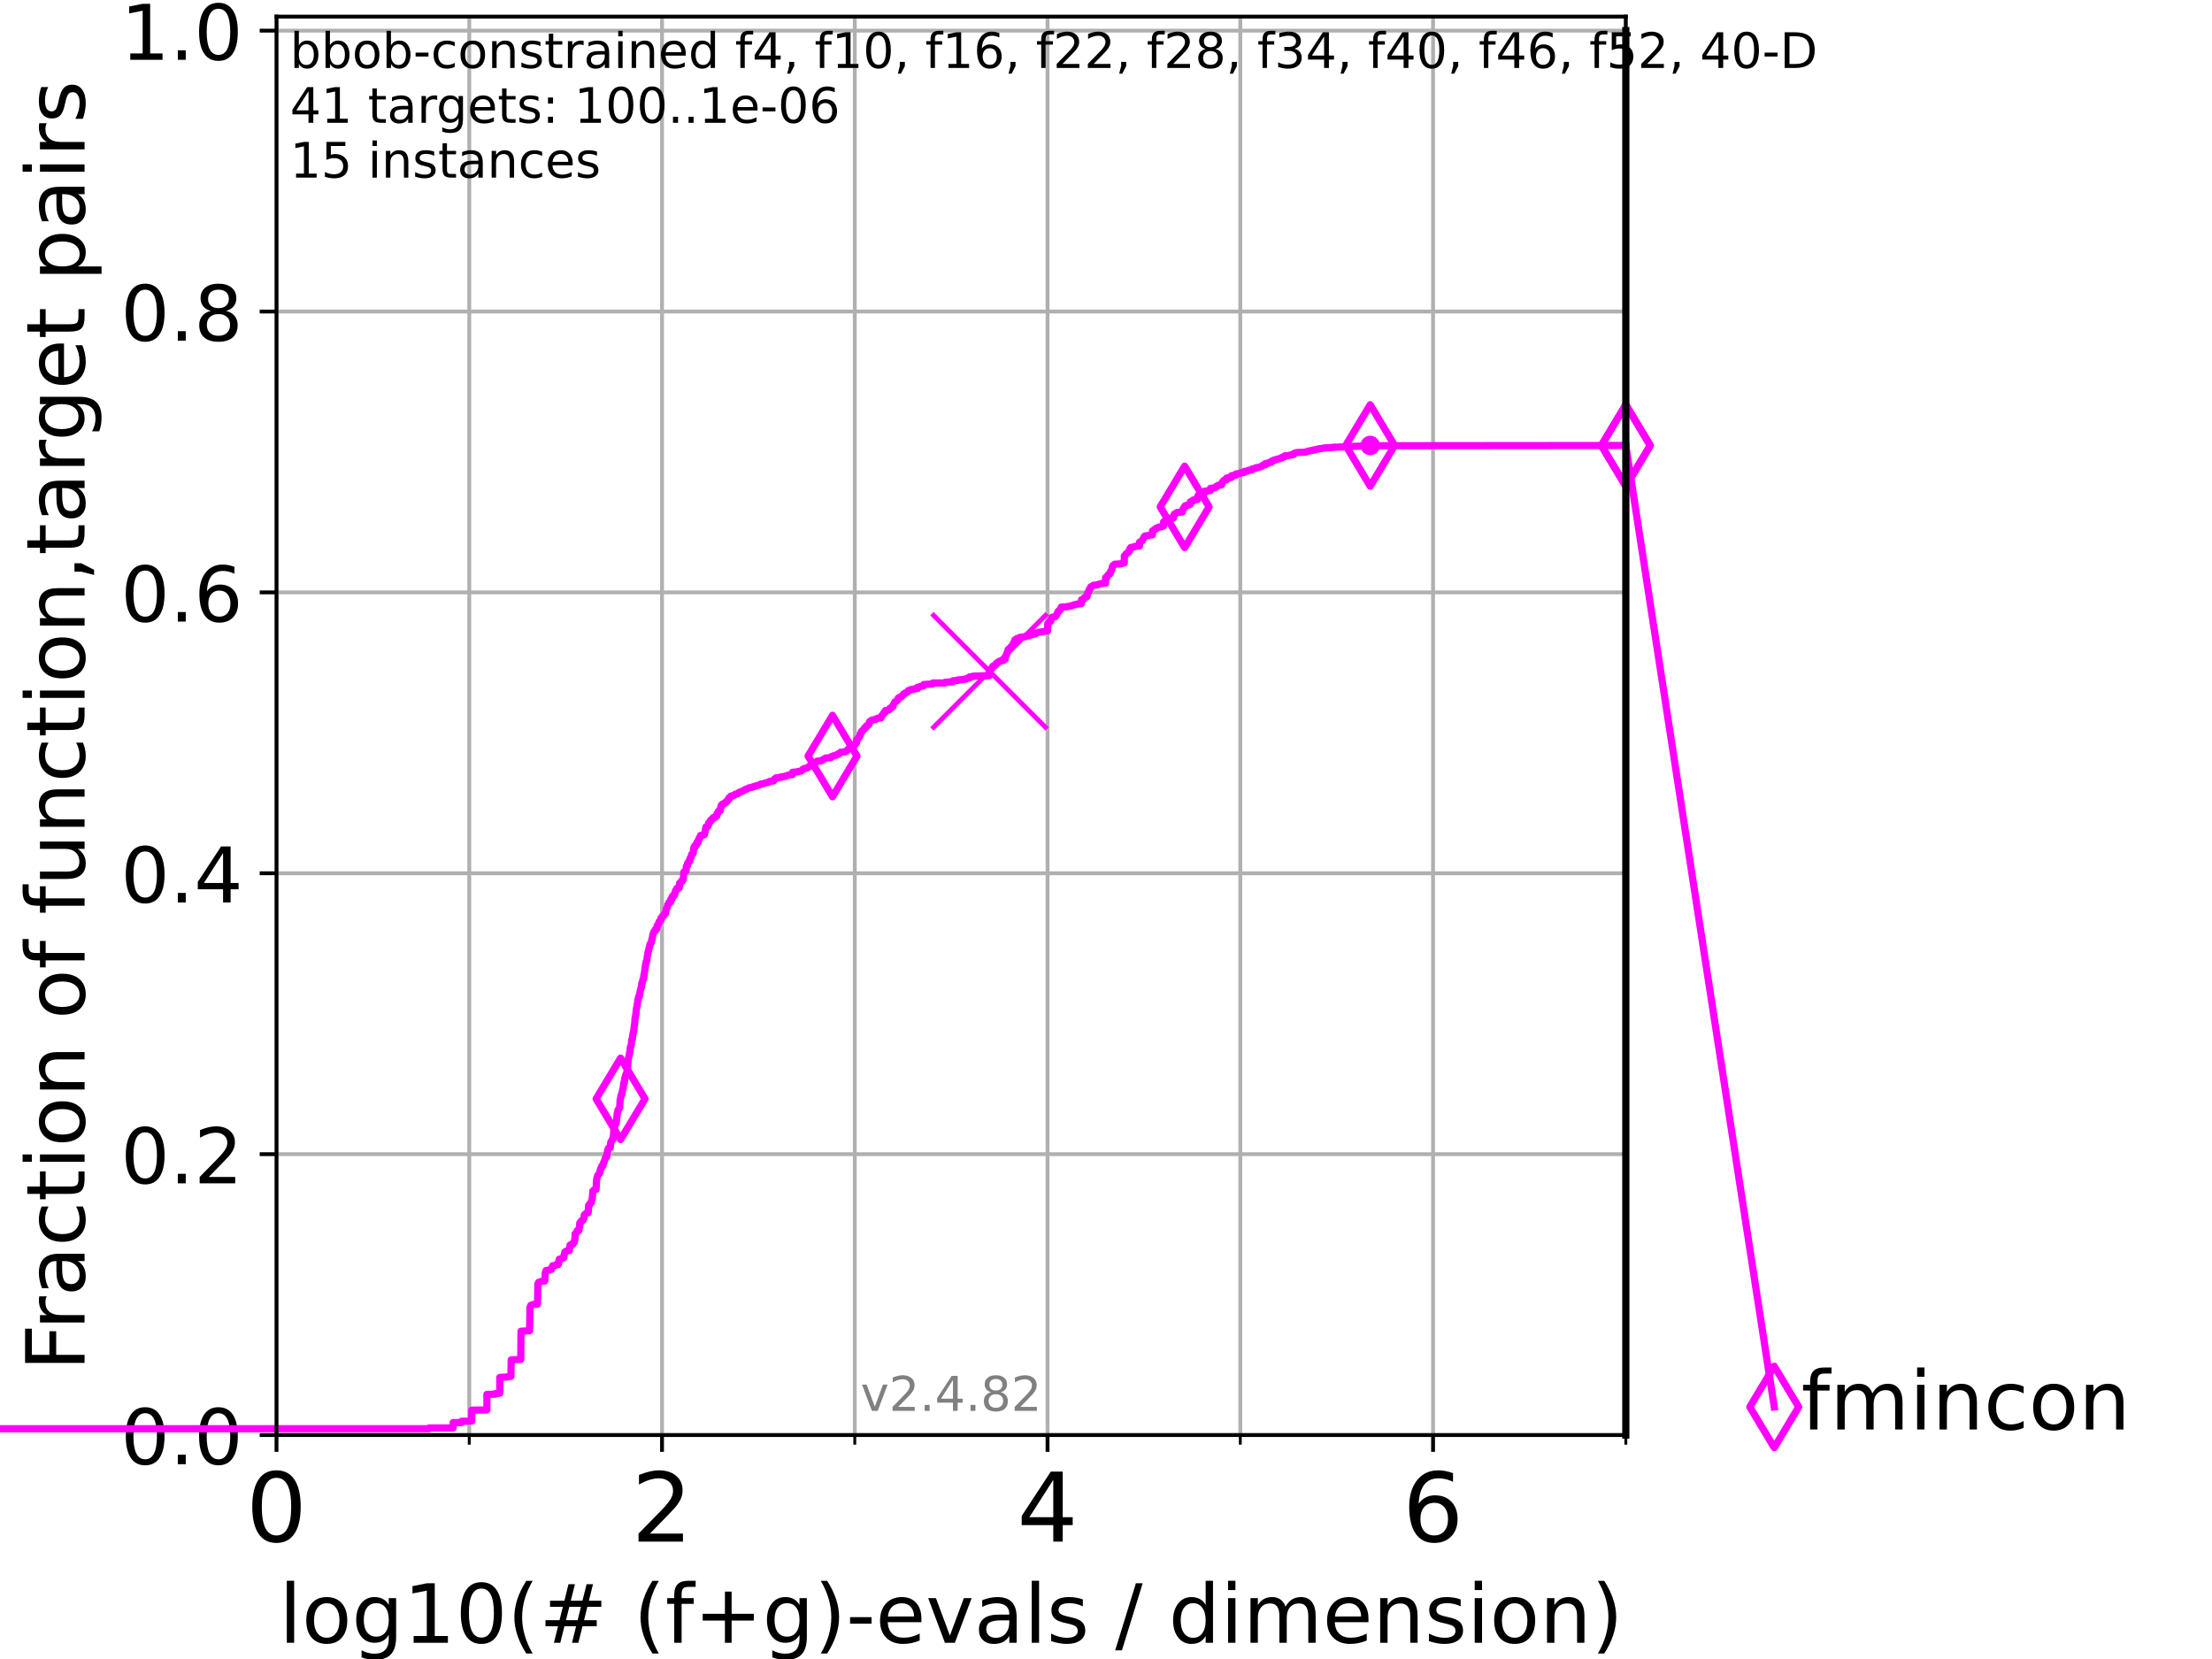 <?xml version="1.0" encoding="utf-8" standalone="no"?>
<!DOCTYPE svg PUBLIC "-//W3C//DTD SVG 1.1//EN"
  "http://www.w3.org/Graphics/SVG/1.1/DTD/svg11.dtd">
<!-- Created with matplotlib (https://matplotlib.org/) -->
<svg height="345.6pt" version="1.1" viewBox="0 0 460.8 345.6" width="460.8pt" xmlns="http://www.w3.org/2000/svg" xmlns:xlink="http://www.w3.org/1999/xlink">
 <defs>
  <style type="text/css">*{stroke-linecap:butt;stroke-linejoin:round;}</style>
 </defs>
 <g id="figure_1">
  <g id="patch_1">
   <path d="M 0 345.6 
L 460.8 345.6 
L 460.8 0 
L 0 0 
z
" style="fill:#ffffff;"/>
  </g>
  <g id="axes_1">
   <g id="patch_2">
    <path d="M 57.6 298.944 
L 338.688 298.944 
L 338.688 3.456 
L 57.6 3.456 
z
" style="fill:#ffffff;"/>
   </g>
   <g id="matplotlib.axis_1">
    <g id="xtick_1">
     <g id="line2d_1">
      <path clip-path="url(#pb3cab09788)" d="M 57.6 298.944 
L 57.6 3.456 
" style="fill:none;stroke:#b0b0b0;stroke-linecap:square;stroke-width:0.8;"/>
     </g>
     <g id="line2d_2">
      <defs>
       <path d="M 0 0 
L 0 3.5 
" id="mbf14dd4880" style="stroke:#000000;stroke-width:0.8;"/>
      </defs>
      <g>
       <use style="stroke:#000000;stroke-width:0.8;" x="57.6" xlink:href="#mbf14dd4880" y="298.944"/>
      </g>
     </g>
     <g id="text_1">
      <!-- 0 -->
      <g transform="translate(51.237 321.141)scale(0.2 -0.2)">
       <defs>
        <path d="M 31.781 66.406 
Q 24.172 66.406 20.328 58.906 
Q 16.5 51.422 16.5 36.375 
Q 16.5 21.391 20.328 13.891 
Q 24.172 6.391 31.781 6.391 
Q 39.453 6.391 43.281 13.891 
Q 47.125 21.391 47.125 36.375 
Q 47.125 51.422 43.281 58.906 
Q 39.453 66.406 31.781 66.406 
z
M 31.781 74.219 
Q 44.047 74.219 50.516 64.516 
Q 56.984 54.828 56.984 36.375 
Q 56.984 17.969 50.516 8.266 
Q 44.047 -1.422 31.781 -1.422 
Q 19.531 -1.422 13.062 8.266 
Q 6.594 17.969 6.594 36.375 
Q 6.594 54.828 13.062 64.516 
Q 19.531 74.219 31.781 74.219 
z
" id="DejaVuSans-48"/>
       </defs>
       <use xlink:href="#DejaVuSans-48"/>
      </g>
     </g>
    </g>
    <g id="xtick_2">
     <g id="line2d_3">
      <path clip-path="url(#pb3cab09788)" d="M 137.911 298.944 
L 137.911 3.456 
" style="fill:none;stroke:#b0b0b0;stroke-linecap:square;stroke-width:0.8;"/>
     </g>
     <g id="line2d_4">
      <g>
       <use style="stroke:#000000;stroke-width:0.8;" x="137.911" xlink:href="#mbf14dd4880" y="298.944"/>
      </g>
     </g>
     <g id="text_2">
      <!-- 2 -->
      <g transform="translate(131.548 321.141)scale(0.2 -0.2)">
       <defs>
        <path d="M 19.188 8.297 
L 53.609 8.297 
L 53.609 0 
L 7.328 0 
L 7.328 8.297 
Q 12.938 14.109 22.625 23.891 
Q 32.328 33.688 34.812 36.531 
Q 39.547 41.844 41.422 45.531 
Q 43.312 49.219 43.312 52.781 
Q 43.312 58.594 39.234 62.25 
Q 35.156 65.922 28.609 65.922 
Q 23.969 65.922 18.812 64.312 
Q 13.672 62.703 7.812 59.422 
L 7.812 69.391 
Q 13.766 71.781 18.938 73 
Q 24.125 74.219 28.422 74.219 
Q 39.75 74.219 46.484 68.547 
Q 53.219 62.891 53.219 53.422 
Q 53.219 48.922 51.531 44.891 
Q 49.859 40.875 45.406 35.406 
Q 44.188 33.984 37.641 27.219 
Q 31.109 20.453 19.188 8.297 
z
" id="DejaVuSans-50"/>
       </defs>
       <use xlink:href="#DejaVuSans-50"/>
      </g>
     </g>
    </g>
    <g id="xtick_3">
     <g id="line2d_5">
      <path clip-path="url(#pb3cab09788)" d="M 218.222 298.944 
L 218.222 3.456 
" style="fill:none;stroke:#b0b0b0;stroke-linecap:square;stroke-width:0.8;"/>
     </g>
     <g id="line2d_6">
      <g>
       <use style="stroke:#000000;stroke-width:0.8;" x="218.222" xlink:href="#mbf14dd4880" y="298.944"/>
      </g>
     </g>
     <g id="text_3">
      <!-- 4 -->
      <g transform="translate(211.859 321.141)scale(0.2 -0.2)">
       <defs>
        <path d="M 37.797 64.312 
L 12.891 25.391 
L 37.797 25.391 
z
M 35.203 72.906 
L 47.609 72.906 
L 47.609 25.391 
L 58.016 25.391 
L 58.016 17.188 
L 47.609 17.188 
L 47.609 0 
L 37.797 0 
L 37.797 17.188 
L 4.891 17.188 
L 4.891 26.703 
z
" id="DejaVuSans-52"/>
       </defs>
       <use xlink:href="#DejaVuSans-52"/>
      </g>
     </g>
    </g>
    <g id="xtick_4">
     <g id="line2d_7">
      <path clip-path="url(#pb3cab09788)" d="M 298.533 298.944 
L 298.533 3.456 
" style="fill:none;stroke:#b0b0b0;stroke-linecap:square;stroke-width:0.8;"/>
     </g>
     <g id="line2d_8">
      <g>
       <use style="stroke:#000000;stroke-width:0.8;" x="298.533" xlink:href="#mbf14dd4880" y="298.944"/>
      </g>
     </g>
     <g id="text_4">
      <!-- 6 -->
      <g transform="translate(292.17 321.141)scale(0.2 -0.2)">
       <defs>
        <path d="M 33.016 40.375 
Q 26.375 40.375 22.484 35.828 
Q 18.609 31.297 18.609 23.391 
Q 18.609 15.531 22.484 10.953 
Q 26.375 6.391 33.016 6.391 
Q 39.656 6.391 43.531 10.953 
Q 47.406 15.531 47.406 23.391 
Q 47.406 31.297 43.531 35.828 
Q 39.656 40.375 33.016 40.375 
z
M 52.594 71.297 
L 52.594 62.312 
Q 48.875 64.062 45.094 64.984 
Q 41.312 65.922 37.594 65.922 
Q 27.828 65.922 22.672 59.328 
Q 17.531 52.734 16.797 39.406 
Q 19.672 43.656 24.016 45.922 
Q 28.375 48.188 33.594 48.188 
Q 44.578 48.188 50.953 41.516 
Q 57.328 34.859 57.328 23.391 
Q 57.328 12.156 50.688 5.359 
Q 44.047 -1.422 33.016 -1.422 
Q 20.359 -1.422 13.672 8.266 
Q 6.984 17.969 6.984 36.375 
Q 6.984 53.656 15.188 63.938 
Q 23.391 74.219 37.203 74.219 
Q 40.922 74.219 44.703 73.484 
Q 48.484 72.75 52.594 71.297 
z
" id="DejaVuSans-54"/>
       </defs>
       <use xlink:href="#DejaVuSans-54"/>
      </g>
     </g>
    </g>
    <g id="xtick_5">
     <g id="line2d_9">
      <path clip-path="url(#pb3cab09788)" d="M 97.755 298.944 
L 97.755 3.456 
" style="fill:none;stroke:#b0b0b0;stroke-linecap:square;stroke-width:0.8;"/>
     </g>
     <g id="line2d_10">
      <defs>
       <path d="M 0 0 
L 0 2 
" id="m1b1322cc04" style="stroke:#000000;stroke-width:0.6;"/>
      </defs>
      <g>
       <use style="stroke:#000000;stroke-width:0.6;" x="97.755" xlink:href="#m1b1322cc04" y="298.944"/>
      </g>
     </g>
    </g>
    <g id="xtick_6">
     <g id="line2d_11">
      <path clip-path="url(#pb3cab09788)" d="M 178.066 298.944 
L 178.066 3.456 
" style="fill:none;stroke:#b0b0b0;stroke-linecap:square;stroke-width:0.8;"/>
     </g>
     <g id="line2d_12">
      <g>
       <use style="stroke:#000000;stroke-width:0.6;" x="178.066" xlink:href="#m1b1322cc04" y="298.944"/>
      </g>
     </g>
    </g>
    <g id="xtick_7">
     <g id="line2d_13">
      <path clip-path="url(#pb3cab09788)" d="M 258.377 298.944 
L 258.377 3.456 
" style="fill:none;stroke:#b0b0b0;stroke-linecap:square;stroke-width:0.8;"/>
     </g>
     <g id="line2d_14">
      <g>
       <use style="stroke:#000000;stroke-width:0.6;" x="258.377" xlink:href="#m1b1322cc04" y="298.944"/>
      </g>
     </g>
    </g>
    <g id="xtick_8">
     <g id="line2d_15">
      <path clip-path="url(#pb3cab09788)" d="M 338.688 298.944 
L 338.688 3.456 
" style="fill:none;stroke:#b0b0b0;stroke-linecap:square;stroke-width:0.8;"/>
     </g>
     <g id="line2d_16">
      <g>
       <use style="stroke:#000000;stroke-width:0.6;" x="338.688" xlink:href="#m1b1322cc04" y="298.944"/>
      </g>
     </g>
    </g>
    <g id="text_5">
     <!-- log10(# (f+g)-evals / dimension) -->
     <g transform="translate(58.145 342.218)scale(0.17 -0.17)">
      <defs>
       <path d="M 9.422 75.984 
L 18.406 75.984 
L 18.406 0 
L 9.422 0 
z
" id="DejaVuSans-108"/>
       <path d="M 30.609 48.391 
Q 23.391 48.391 19.188 42.75 
Q 14.984 37.109 14.984 27.297 
Q 14.984 17.484 19.156 11.844 
Q 23.344 6.203 30.609 6.203 
Q 37.797 6.203 41.984 11.859 
Q 46.188 17.531 46.188 27.297 
Q 46.188 37.016 41.984 42.703 
Q 37.797 48.391 30.609 48.391 
z
M 30.609 56 
Q 42.328 56 49.016 48.375 
Q 55.719 40.766 55.719 27.297 
Q 55.719 13.875 49.016 6.219 
Q 42.328 -1.422 30.609 -1.422 
Q 18.844 -1.422 12.172 6.219 
Q 5.516 13.875 5.516 27.297 
Q 5.516 40.766 12.172 48.375 
Q 18.844 56 30.609 56 
z
" id="DejaVuSans-111"/>
       <path d="M 45.406 27.984 
Q 45.406 37.75 41.375 43.109 
Q 37.359 48.484 30.078 48.484 
Q 22.859 48.484 18.828 43.109 
Q 14.797 37.75 14.797 27.984 
Q 14.797 18.266 18.828 12.891 
Q 22.859 7.516 30.078 7.516 
Q 37.359 7.516 41.375 12.891 
Q 45.406 18.266 45.406 27.984 
z
M 54.391 6.781 
Q 54.391 -7.172 48.188 -13.984 
Q 42 -20.797 29.203 -20.797 
Q 24.469 -20.797 20.266 -20.094 
Q 16.062 -19.391 12.109 -17.922 
L 12.109 -9.188 
Q 16.062 -11.328 19.922 -12.344 
Q 23.781 -13.375 27.781 -13.375 
Q 36.625 -13.375 41.016 -8.766 
Q 45.406 -4.156 45.406 5.172 
L 45.406 9.625 
Q 42.625 4.781 38.281 2.391 
Q 33.938 0 27.875 0 
Q 17.828 0 11.672 7.656 
Q 5.516 15.328 5.516 27.984 
Q 5.516 40.672 11.672 48.328 
Q 17.828 56 27.875 56 
Q 33.938 56 38.281 53.609 
Q 42.625 51.219 45.406 46.391 
L 45.406 54.688 
L 54.391 54.688 
z
" id="DejaVuSans-103"/>
       <path d="M 12.406 8.297 
L 28.516 8.297 
L 28.516 63.922 
L 10.984 60.406 
L 10.984 69.391 
L 28.422 72.906 
L 38.281 72.906 
L 38.281 8.297 
L 54.391 8.297 
L 54.391 0 
L 12.406 0 
z
" id="DejaVuSans-49"/>
       <path d="M 31 75.875 
Q 24.469 64.656 21.281 53.656 
Q 18.109 42.672 18.109 31.391 
Q 18.109 20.125 21.312 9.062 
Q 24.516 -2 31 -13.188 
L 23.188 -13.188 
Q 15.875 -1.703 12.234 9.375 
Q 8.594 20.453 8.594 31.391 
Q 8.594 42.281 12.203 53.312 
Q 15.828 64.359 23.188 75.875 
z
" id="DejaVuSans-40"/>
       <path d="M 51.125 44 
L 36.922 44 
L 32.812 27.688 
L 47.125 27.688 
z
M 43.797 71.781 
L 38.719 51.516 
L 52.984 51.516 
L 58.109 71.781 
L 65.922 71.781 
L 60.891 51.516 
L 76.125 51.516 
L 76.125 44 
L 58.984 44 
L 54.984 27.688 
L 70.516 27.688 
L 70.516 20.219 
L 53.078 20.219 
L 48 0 
L 40.188 0 
L 45.219 20.219 
L 30.906 20.219 
L 25.875 0 
L 18.016 0 
L 23.094 20.219 
L 7.719 20.219 
L 7.719 27.688 
L 24.906 27.688 
L 29 44 
L 13.281 44 
L 13.281 51.516 
L 30.906 51.516 
L 35.891 71.781 
z
" id="DejaVuSans-35"/>
       <path id="DejaVuSans-32"/>
       <path d="M 37.109 75.984 
L 37.109 68.5 
L 28.516 68.5 
Q 23.688 68.5 21.797 66.547 
Q 19.922 64.594 19.922 59.516 
L 19.922 54.688 
L 34.719 54.688 
L 34.719 47.703 
L 19.922 47.703 
L 19.922 0 
L 10.891 0 
L 10.891 47.703 
L 2.297 47.703 
L 2.297 54.688 
L 10.891 54.688 
L 10.891 58.5 
Q 10.891 67.625 15.141 71.797 
Q 19.391 75.984 28.609 75.984 
z
" id="DejaVuSans-102"/>
       <path d="M 46 62.703 
L 46 35.5 
L 73.188 35.5 
L 73.188 27.203 
L 46 27.203 
L 46 0 
L 37.797 0 
L 37.797 27.203 
L 10.594 27.203 
L 10.594 35.5 
L 37.797 35.5 
L 37.797 62.703 
z
" id="DejaVuSans-43"/>
       <path d="M 8.016 75.875 
L 15.828 75.875 
Q 23.141 64.359 26.781 53.312 
Q 30.422 42.281 30.422 31.391 
Q 30.422 20.453 26.781 9.375 
Q 23.141 -1.703 15.828 -13.188 
L 8.016 -13.188 
Q 14.5 -2 17.703 9.062 
Q 20.906 20.125 20.906 31.391 
Q 20.906 42.672 17.703 53.656 
Q 14.5 64.656 8.016 75.875 
z
" id="DejaVuSans-41"/>
       <path d="M 4.891 31.391 
L 31.203 31.391 
L 31.203 23.391 
L 4.891 23.391 
z
" id="DejaVuSans-45"/>
       <path d="M 56.203 29.594 
L 56.203 25.203 
L 14.891 25.203 
Q 15.484 15.922 20.484 11.062 
Q 25.484 6.203 34.422 6.203 
Q 39.594 6.203 44.453 7.469 
Q 49.312 8.734 54.109 11.281 
L 54.109 2.781 
Q 49.266 0.734 44.188 -0.344 
Q 39.109 -1.422 33.891 -1.422 
Q 20.797 -1.422 13.156 6.188 
Q 5.516 13.812 5.516 26.812 
Q 5.516 40.234 12.766 48.109 
Q 20.016 56 32.328 56 
Q 43.359 56 49.781 48.891 
Q 56.203 41.797 56.203 29.594 
z
M 47.219 32.234 
Q 47.125 39.594 43.094 43.984 
Q 39.062 48.391 32.422 48.391 
Q 24.906 48.391 20.391 44.141 
Q 15.875 39.891 15.188 32.172 
z
" id="DejaVuSans-101"/>
       <path d="M 2.984 54.688 
L 12.5 54.688 
L 29.594 8.797 
L 46.688 54.688 
L 56.203 54.688 
L 35.688 0 
L 23.484 0 
z
" id="DejaVuSans-118"/>
       <path d="M 34.281 27.484 
Q 23.391 27.484 19.188 25 
Q 14.984 22.516 14.984 16.5 
Q 14.984 11.719 18.141 8.906 
Q 21.297 6.109 26.703 6.109 
Q 34.188 6.109 38.703 11.406 
Q 43.219 16.703 43.219 25.484 
L 43.219 27.484 
z
M 52.203 31.203 
L 52.203 0 
L 43.219 0 
L 43.219 8.297 
Q 40.141 3.328 35.547 0.953 
Q 30.953 -1.422 24.312 -1.422 
Q 15.922 -1.422 10.953 3.297 
Q 6 8.016 6 15.922 
Q 6 25.141 12.172 29.828 
Q 18.359 34.516 30.609 34.516 
L 43.219 34.516 
L 43.219 35.406 
Q 43.219 41.609 39.141 45 
Q 35.062 48.391 27.688 48.391 
Q 23 48.391 18.547 47.266 
Q 14.109 46.141 10.016 43.891 
L 10.016 52.203 
Q 14.938 54.109 19.578 55.047 
Q 24.219 56 28.609 56 
Q 40.484 56 46.344 49.844 
Q 52.203 43.703 52.203 31.203 
z
" id="DejaVuSans-97"/>
       <path d="M 44.281 53.078 
L 44.281 44.578 
Q 40.484 46.531 36.375 47.5 
Q 32.281 48.484 27.875 48.484 
Q 21.188 48.484 17.844 46.438 
Q 14.5 44.391 14.5 40.281 
Q 14.5 37.156 16.891 35.375 
Q 19.281 33.594 26.516 31.984 
L 29.594 31.297 
Q 39.156 29.25 43.188 25.516 
Q 47.219 21.781 47.219 15.094 
Q 47.219 7.469 41.188 3.016 
Q 35.156 -1.422 24.609 -1.422 
Q 20.219 -1.422 15.453 -0.562 
Q 10.688 0.297 5.422 2 
L 5.422 11.281 
Q 10.406 8.688 15.234 7.391 
Q 20.062 6.109 24.812 6.109 
Q 31.156 6.109 34.562 8.281 
Q 37.984 10.453 37.984 14.406 
Q 37.984 18.062 35.516 20.016 
Q 33.062 21.969 24.703 23.781 
L 21.578 24.516 
Q 13.234 26.266 9.516 29.906 
Q 5.812 33.547 5.812 39.891 
Q 5.812 47.609 11.281 51.797 
Q 16.75 56 26.812 56 
Q 31.781 56 36.172 55.266 
Q 40.578 54.547 44.281 53.078 
z
" id="DejaVuSans-115"/>
       <path d="M 25.391 72.906 
L 33.688 72.906 
L 8.297 -9.281 
L 0 -9.281 
z
" id="DejaVuSans-47"/>
       <path d="M 45.406 46.391 
L 45.406 75.984 
L 54.391 75.984 
L 54.391 0 
L 45.406 0 
L 45.406 8.203 
Q 42.578 3.328 38.25 0.953 
Q 33.938 -1.422 27.875 -1.422 
Q 17.969 -1.422 11.734 6.484 
Q 5.516 14.406 5.516 27.297 
Q 5.516 40.188 11.734 48.094 
Q 17.969 56 27.875 56 
Q 33.938 56 38.25 53.625 
Q 42.578 51.266 45.406 46.391 
z
M 14.797 27.297 
Q 14.797 17.391 18.875 11.75 
Q 22.953 6.109 30.078 6.109 
Q 37.203 6.109 41.297 11.75 
Q 45.406 17.391 45.406 27.297 
Q 45.406 37.203 41.297 42.844 
Q 37.203 48.484 30.078 48.484 
Q 22.953 48.484 18.875 42.844 
Q 14.797 37.203 14.797 27.297 
z
" id="DejaVuSans-100"/>
       <path d="M 9.422 54.688 
L 18.406 54.688 
L 18.406 0 
L 9.422 0 
z
M 9.422 75.984 
L 18.406 75.984 
L 18.406 64.594 
L 9.422 64.594 
z
" id="DejaVuSans-105"/>
       <path d="M 52 44.188 
Q 55.375 50.25 60.062 53.125 
Q 64.75 56 71.094 56 
Q 79.641 56 84.281 50.016 
Q 88.922 44.047 88.922 33.016 
L 88.922 0 
L 79.891 0 
L 79.891 32.719 
Q 79.891 40.578 77.094 44.375 
Q 74.312 48.188 68.609 48.188 
Q 61.625 48.188 57.562 43.547 
Q 53.516 38.922 53.516 30.906 
L 53.516 0 
L 44.484 0 
L 44.484 32.719 
Q 44.484 40.625 41.703 44.406 
Q 38.922 48.188 33.109 48.188 
Q 26.219 48.188 22.156 43.531 
Q 18.109 38.875 18.109 30.906 
L 18.109 0 
L 9.078 0 
L 9.078 54.688 
L 18.109 54.688 
L 18.109 46.188 
Q 21.188 51.219 25.484 53.609 
Q 29.781 56 35.688 56 
Q 41.656 56 45.828 52.969 
Q 50 49.953 52 44.188 
z
" id="DejaVuSans-109"/>
       <path d="M 54.891 33.016 
L 54.891 0 
L 45.906 0 
L 45.906 32.719 
Q 45.906 40.484 42.875 44.328 
Q 39.844 48.188 33.797 48.188 
Q 26.516 48.188 22.312 43.547 
Q 18.109 38.922 18.109 30.906 
L 18.109 0 
L 9.078 0 
L 9.078 54.688 
L 18.109 54.688 
L 18.109 46.188 
Q 21.344 51.125 25.703 53.562 
Q 30.078 56 35.797 56 
Q 45.219 56 50.047 50.172 
Q 54.891 44.344 54.891 33.016 
z
" id="DejaVuSans-110"/>
      </defs>
      <use xlink:href="#DejaVuSans-108"/>
      <use x="27.783" xlink:href="#DejaVuSans-111"/>
      <use x="88.965" xlink:href="#DejaVuSans-103"/>
      <use x="152.441" xlink:href="#DejaVuSans-49"/>
      <use x="216.064" xlink:href="#DejaVuSans-48"/>
      <use x="279.688" xlink:href="#DejaVuSans-40"/>
      <use x="318.701" xlink:href="#DejaVuSans-35"/>
      <use x="402.49" xlink:href="#DejaVuSans-32"/>
      <use x="434.277" xlink:href="#DejaVuSans-40"/>
      <use x="473.291" xlink:href="#DejaVuSans-102"/>
      <use x="508.496" xlink:href="#DejaVuSans-43"/>
      <use x="592.285" xlink:href="#DejaVuSans-103"/>
      <use x="655.762" xlink:href="#DejaVuSans-41"/>
      <use x="694.775" xlink:href="#DejaVuSans-45"/>
      <use x="730.859" xlink:href="#DejaVuSans-101"/>
      <use x="792.383" xlink:href="#DejaVuSans-118"/>
      <use x="851.562" xlink:href="#DejaVuSans-97"/>
      <use x="912.842" xlink:href="#DejaVuSans-108"/>
      <use x="940.625" xlink:href="#DejaVuSans-115"/>
      <use x="992.725" xlink:href="#DejaVuSans-32"/>
      <use x="1024.512" xlink:href="#DejaVuSans-47"/>
      <use x="1058.203" xlink:href="#DejaVuSans-32"/>
      <use x="1089.99" xlink:href="#DejaVuSans-100"/>
      <use x="1153.467" xlink:href="#DejaVuSans-105"/>
      <use x="1181.25" xlink:href="#DejaVuSans-109"/>
      <use x="1278.662" xlink:href="#DejaVuSans-101"/>
      <use x="1340.186" xlink:href="#DejaVuSans-110"/>
      <use x="1403.564" xlink:href="#DejaVuSans-115"/>
      <use x="1455.664" xlink:href="#DejaVuSans-105"/>
      <use x="1483.447" xlink:href="#DejaVuSans-111"/>
      <use x="1544.629" xlink:href="#DejaVuSans-110"/>
      <use x="1608.008" xlink:href="#DejaVuSans-41"/>
     </g>
    </g>
   </g>
   <g id="matplotlib.axis_2">
    <g id="ytick_1">
     <g id="line2d_17">
      <path clip-path="url(#pb3cab09788)" d="M 57.6 298.944 
L 338.688 298.944 
" style="fill:none;stroke:#b0b0b0;stroke-linecap:square;stroke-width:0.8;"/>
     </g>
     <g id="line2d_18">
      <defs>
       <path d="M 0 0 
L -3.5 0 
" id="m81b2c4218c" style="stroke:#000000;stroke-width:0.8;"/>
      </defs>
      <g>
       <use style="stroke:#000000;stroke-width:0.8;" x="57.6" xlink:href="#m81b2c4218c" y="298.944"/>
      </g>
     </g>
     <g id="text_6">
      <!-- 0.0 -->
      <g transform="translate(25.155 305.023)scale(0.16 -0.16)">
       <defs>
        <path d="M 10.688 12.406 
L 21 12.406 
L 21 0 
L 10.688 0 
z
" id="DejaVuSans-46"/>
       </defs>
       <use xlink:href="#DejaVuSans-48"/>
       <use x="63.623" xlink:href="#DejaVuSans-46"/>
       <use x="95.41" xlink:href="#DejaVuSans-48"/>
      </g>
     </g>
    </g>
    <g id="ytick_2">
     <g id="line2d_19">
      <path clip-path="url(#pb3cab09788)" d="M 57.6 240.432 
L 338.688 240.432 
" style="fill:none;stroke:#b0b0b0;stroke-linecap:square;stroke-width:0.8;"/>
     </g>
     <g id="line2d_20">
      <g>
       <use style="stroke:#000000;stroke-width:0.8;" x="57.6" xlink:href="#m81b2c4218c" y="240.432"/>
      </g>
     </g>
     <g id="text_7">
      <!-- 0.2 -->
      <g transform="translate(25.155 246.51)scale(0.16 -0.16)">
       <use xlink:href="#DejaVuSans-48"/>
       <use x="63.623" xlink:href="#DejaVuSans-46"/>
       <use x="95.41" xlink:href="#DejaVuSans-50"/>
      </g>
     </g>
    </g>
    <g id="ytick_3">
     <g id="line2d_21">
      <path clip-path="url(#pb3cab09788)" d="M 57.6 181.919 
L 338.688 181.919 
" style="fill:none;stroke:#b0b0b0;stroke-linecap:square;stroke-width:0.8;"/>
     </g>
     <g id="line2d_22">
      <g>
       <use style="stroke:#000000;stroke-width:0.8;" x="57.6" xlink:href="#m81b2c4218c" y="181.919"/>
      </g>
     </g>
     <g id="text_8">
      <!-- 0.4 -->
      <g transform="translate(25.155 187.998)scale(0.16 -0.16)">
       <use xlink:href="#DejaVuSans-48"/>
       <use x="63.623" xlink:href="#DejaVuSans-46"/>
       <use x="95.41" xlink:href="#DejaVuSans-52"/>
      </g>
     </g>
    </g>
    <g id="ytick_4">
     <g id="line2d_23">
      <path clip-path="url(#pb3cab09788)" d="M 57.6 123.407 
L 338.688 123.407 
" style="fill:none;stroke:#b0b0b0;stroke-linecap:square;stroke-width:0.8;"/>
     </g>
     <g id="line2d_24">
      <g>
       <use style="stroke:#000000;stroke-width:0.8;" x="57.6" xlink:href="#m81b2c4218c" y="123.407"/>
      </g>
     </g>
     <g id="text_9">
      <!-- 0.6 -->
      <g transform="translate(25.155 129.485)scale(0.16 -0.16)">
       <use xlink:href="#DejaVuSans-48"/>
       <use x="63.623" xlink:href="#DejaVuSans-46"/>
       <use x="95.41" xlink:href="#DejaVuSans-54"/>
      </g>
     </g>
    </g>
    <g id="ytick_5">
     <g id="line2d_25">
      <path clip-path="url(#pb3cab09788)" d="M 57.6 64.894 
L 338.688 64.894 
" style="fill:none;stroke:#b0b0b0;stroke-linecap:square;stroke-width:0.8;"/>
     </g>
     <g id="line2d_26">
      <g>
       <use style="stroke:#000000;stroke-width:0.8;" x="57.6" xlink:href="#m81b2c4218c" y="64.894"/>
      </g>
     </g>
     <g id="text_10">
      <!-- 0.8 -->
      <g transform="translate(25.155 70.973)scale(0.16 -0.16)">
       <defs>
        <path d="M 31.781 34.625 
Q 24.75 34.625 20.719 30.859 
Q 16.703 27.094 16.703 20.516 
Q 16.703 13.922 20.719 10.156 
Q 24.75 6.391 31.781 6.391 
Q 38.812 6.391 42.859 10.172 
Q 46.922 13.969 46.922 20.516 
Q 46.922 27.094 42.891 30.859 
Q 38.875 34.625 31.781 34.625 
z
M 21.922 38.812 
Q 15.578 40.375 12.031 44.719 
Q 8.5 49.078 8.5 55.328 
Q 8.5 64.062 14.719 69.141 
Q 20.953 74.219 31.781 74.219 
Q 42.672 74.219 48.875 69.141 
Q 55.078 64.062 55.078 55.328 
Q 55.078 49.078 51.531 44.719 
Q 48 40.375 41.703 38.812 
Q 48.828 37.156 52.797 32.312 
Q 56.781 27.484 56.781 20.516 
Q 56.781 9.906 50.312 4.234 
Q 43.844 -1.422 31.781 -1.422 
Q 19.734 -1.422 13.25 4.234 
Q 6.781 9.906 6.781 20.516 
Q 6.781 27.484 10.781 32.312 
Q 14.797 37.156 21.922 38.812 
z
M 18.312 54.391 
Q 18.312 48.734 21.844 45.562 
Q 25.391 42.391 31.781 42.391 
Q 38.141 42.391 41.719 45.562 
Q 45.312 48.734 45.312 54.391 
Q 45.312 60.062 41.719 63.234 
Q 38.141 66.406 31.781 66.406 
Q 25.391 66.406 21.844 63.234 
Q 18.312 60.062 18.312 54.391 
z
" id="DejaVuSans-56"/>
       </defs>
       <use xlink:href="#DejaVuSans-48"/>
       <use x="63.623" xlink:href="#DejaVuSans-46"/>
       <use x="95.41" xlink:href="#DejaVuSans-56"/>
      </g>
     </g>
    </g>
    <g id="ytick_6">
     <g id="line2d_27">
      <path clip-path="url(#pb3cab09788)" d="M 57.6 6.382 
L 338.688 6.382 
" style="fill:none;stroke:#b0b0b0;stroke-linecap:square;stroke-width:0.8;"/>
     </g>
     <g id="line2d_28">
      <g>
       <use style="stroke:#000000;stroke-width:0.8;" x="57.6" xlink:href="#m81b2c4218c" y="6.382"/>
      </g>
     </g>
     <g id="text_11">
      <!-- 1.0 -->
      <g transform="translate(25.155 12.46)scale(0.16 -0.16)">
       <use xlink:href="#DejaVuSans-49"/>
       <use x="63.623" xlink:href="#DejaVuSans-46"/>
       <use x="95.41" xlink:href="#DejaVuSans-48"/>
      </g>
     </g>
    </g>
    <g id="text_12">
     <!-- Fraction of function,target pairs -->
     <g transform="translate(17.62 285.585)rotate(-90)scale(0.17 -0.17)">
      <defs>
       <path d="M 9.812 72.906 
L 51.703 72.906 
L 51.703 64.594 
L 19.672 64.594 
L 19.672 43.109 
L 48.578 43.109 
L 48.578 34.812 
L 19.672 34.812 
L 19.672 0 
L 9.812 0 
z
" id="DejaVuSans-70"/>
       <path d="M 41.109 46.297 
Q 39.594 47.172 37.812 47.578 
Q 36.031 48 33.891 48 
Q 26.266 48 22.188 43.047 
Q 18.109 38.094 18.109 28.812 
L 18.109 0 
L 9.078 0 
L 9.078 54.688 
L 18.109 54.688 
L 18.109 46.188 
Q 20.953 51.172 25.484 53.578 
Q 30.031 56 36.531 56 
Q 37.453 56 38.578 55.875 
Q 39.703 55.766 41.062 55.516 
z
" id="DejaVuSans-114"/>
       <path d="M 48.781 52.594 
L 48.781 44.188 
Q 44.969 46.297 41.141 47.344 
Q 37.312 48.391 33.406 48.391 
Q 24.656 48.391 19.812 42.844 
Q 14.984 37.312 14.984 27.297 
Q 14.984 17.281 19.812 11.734 
Q 24.656 6.203 33.406 6.203 
Q 37.312 6.203 41.141 7.25 
Q 44.969 8.297 48.781 10.406 
L 48.781 2.094 
Q 45.016 0.344 40.984 -0.531 
Q 36.969 -1.422 32.422 -1.422 
Q 20.062 -1.422 12.781 6.344 
Q 5.516 14.109 5.516 27.297 
Q 5.516 40.672 12.859 48.328 
Q 20.219 56 33.016 56 
Q 37.156 56 41.109 55.141 
Q 45.062 54.297 48.781 52.594 
z
" id="DejaVuSans-99"/>
       <path d="M 18.312 70.219 
L 18.312 54.688 
L 36.812 54.688 
L 36.812 47.703 
L 18.312 47.703 
L 18.312 18.016 
Q 18.312 11.328 20.141 9.422 
Q 21.969 7.516 27.594 7.516 
L 36.812 7.516 
L 36.812 0 
L 27.594 0 
Q 17.188 0 13.234 3.875 
Q 9.281 7.766 9.281 18.016 
L 9.281 47.703 
L 2.688 47.703 
L 2.688 54.688 
L 9.281 54.688 
L 9.281 70.219 
z
" id="DejaVuSans-116"/>
       <path d="M 8.5 21.578 
L 8.5 54.688 
L 17.484 54.688 
L 17.484 21.922 
Q 17.484 14.156 20.5 10.266 
Q 23.531 6.391 29.594 6.391 
Q 36.859 6.391 41.078 11.031 
Q 45.312 15.672 45.312 23.688 
L 45.312 54.688 
L 54.297 54.688 
L 54.297 0 
L 45.312 0 
L 45.312 8.406 
Q 42.047 3.422 37.719 1 
Q 33.406 -1.422 27.688 -1.422 
Q 18.266 -1.422 13.375 4.438 
Q 8.5 10.297 8.5 21.578 
z
M 31.109 56 
z
" id="DejaVuSans-117"/>
       <path d="M 11.719 12.406 
L 22.016 12.406 
L 22.016 4 
L 14.016 -11.625 
L 7.719 -11.625 
L 11.719 4 
z
" id="DejaVuSans-44"/>
       <path d="M 18.109 8.203 
L 18.109 -20.797 
L 9.078 -20.797 
L 9.078 54.688 
L 18.109 54.688 
L 18.109 46.391 
Q 20.953 51.266 25.266 53.625 
Q 29.594 56 35.594 56 
Q 45.562 56 51.781 48.094 
Q 58.016 40.188 58.016 27.297 
Q 58.016 14.406 51.781 6.484 
Q 45.562 -1.422 35.594 -1.422 
Q 29.594 -1.422 25.266 0.953 
Q 20.953 3.328 18.109 8.203 
z
M 48.688 27.297 
Q 48.688 37.203 44.609 42.844 
Q 40.531 48.484 33.406 48.484 
Q 26.266 48.484 22.188 42.844 
Q 18.109 37.203 18.109 27.297 
Q 18.109 17.391 22.188 11.75 
Q 26.266 6.109 33.406 6.109 
Q 40.531 6.109 44.609 11.75 
Q 48.688 17.391 48.688 27.297 
z
" id="DejaVuSans-112"/>
      </defs>
      <use xlink:href="#DejaVuSans-70"/>
      <use x="50.27" xlink:href="#DejaVuSans-114"/>
      <use x="91.383" xlink:href="#DejaVuSans-97"/>
      <use x="152.662" xlink:href="#DejaVuSans-99"/>
      <use x="207.643" xlink:href="#DejaVuSans-116"/>
      <use x="246.852" xlink:href="#DejaVuSans-105"/>
      <use x="274.635" xlink:href="#DejaVuSans-111"/>
      <use x="335.816" xlink:href="#DejaVuSans-110"/>
      <use x="399.195" xlink:href="#DejaVuSans-32"/>
      <use x="430.982" xlink:href="#DejaVuSans-111"/>
      <use x="492.164" xlink:href="#DejaVuSans-102"/>
      <use x="527.369" xlink:href="#DejaVuSans-32"/>
      <use x="559.156" xlink:href="#DejaVuSans-102"/>
      <use x="594.361" xlink:href="#DejaVuSans-117"/>
      <use x="657.74" xlink:href="#DejaVuSans-110"/>
      <use x="721.119" xlink:href="#DejaVuSans-99"/>
      <use x="776.1" xlink:href="#DejaVuSans-116"/>
      <use x="815.309" xlink:href="#DejaVuSans-105"/>
      <use x="843.092" xlink:href="#DejaVuSans-111"/>
      <use x="904.273" xlink:href="#DejaVuSans-110"/>
      <use x="967.652" xlink:href="#DejaVuSans-44"/>
      <use x="999.439" xlink:href="#DejaVuSans-116"/>
      <use x="1038.648" xlink:href="#DejaVuSans-97"/>
      <use x="1099.928" xlink:href="#DejaVuSans-114"/>
      <use x="1139.291" xlink:href="#DejaVuSans-103"/>
      <use x="1202.768" xlink:href="#DejaVuSans-101"/>
      <use x="1264.291" xlink:href="#DejaVuSans-116"/>
      <use x="1303.5" xlink:href="#DejaVuSans-32"/>
      <use x="1335.287" xlink:href="#DejaVuSans-112"/>
      <use x="1398.764" xlink:href="#DejaVuSans-97"/>
      <use x="1460.043" xlink:href="#DejaVuSans-105"/>
      <use x="1487.826" xlink:href="#DejaVuSans-114"/>
      <use x="1528.939" xlink:href="#DejaVuSans-115"/>
     </g>
    </g>
   </g>
   <g id="line2d_29">
    <defs>
     <path d="M 0 1.5 
C 0.398 1.5 0.779 1.342 1.061 1.061 
C 1.342 0.779 1.5 0.398 1.5 0 
C 1.5 -0.398 1.342 -0.779 1.061 -1.061 
C 0.779 -1.342 0.398 -1.5 0 -1.5 
C -0.398 -1.5 -0.779 -1.342 -1.061 -1.061 
C -1.342 -0.779 -1.5 -0.398 -1.5 0 
C -1.5 0.398 -1.342 0.779 -1.061 1.061 
C -0.779 1.342 -0.398 1.5 0 1.5 
z
" id="m2fc29e24ed" style="stroke:#ff00ff;"/>
    </defs>
    <g>
     <use style="fill:#ff00ff;stroke:#ff00ff;" x="285.436" xlink:href="#m2fc29e24ed" y="92.802"/>
     <use style="fill:#ff00ff;stroke:#ff00ff;" x="285.436" xlink:href="#m2fc29e24ed" y="92.802"/>
    </g>
   </g>
   <g id="line2d_30">
    <path d="M -1 297.623 
L 89.419 297.623 
L 89.419 297.464 
L 94.401 297.464 
L 94.401 296.354 
L 96.111 296.354 
L 96.111 296.09 
L 98.271 296.037 
L 98.271 293.764 
L 101.436 293.711 
L 101.436 290.487 
L 103.182 290.434 
L 103.182 290.328 
L 104.115 290.223 
L 104.115 286.946 
L 105.843 286.84 
L 105.843 286.787 
L 106.436 286.734 
L 106.489 283.298 
L 108.484 283.193 
L 108.531 277.326 
L 110.317 277.22 
L 110.401 272.304 
L 110.485 272.304 
L 110.569 271.934 
L 110.901 271.828 
L 110.901 271.776 
L 111.975 271.67 
L 112.052 267.441 
L 112.128 267.388 
L 112.205 267.124 
L 112.656 267.018 
L 112.656 266.966 
L 113.489 266.86 
L 113.595 265.063 
L 113.7 264.957 
L 113.735 264.693 
L 114.352 264.587 
L 114.352 264.534 
L 114.882 264.429 
L 114.98 264.164 
L 115.012 264.164 
L 115.109 263.689 
L 115.789 263.583 
L 115.804 263.477 
L 116.293 263.424 
L 116.353 262.896 
L 116.443 262.896 
L 116.503 262.314 
L 116.972 262.209 
L 116.972 262.156 
L 117.43 262.05 
L 117.514 261.416 
L 117.57 261.31 
L 117.654 260.834 
L 117.876 260.729 
L 117.958 260.623 
L 118.603 260.517 
L 118.708 259.619 
L 118.761 259.619 
L 118.761 259.354 
L 119.072 259.249 
L 119.072 259.196 
L 119.352 259.196 
L 119.453 258.879 
L 119.652 258.773 
L 119.727 258.139 
L 119.776 258.139 
L 119.801 257.029 
L 119.997 256.923 
L 120.07 256.764 
L 120.191 256.659 
L 120.215 256.394 
L 120.595 256.341 
L 120.689 255.654 
L 120.713 255.654 
L 120.783 254.756 
L 121.014 254.65 
L 121.083 254.333 
L 121.445 254.227 
L 121.535 253.963 
L 121.624 253.857 
L 121.712 253.117 
L 121.822 253.011 
L 121.822 252.959 
L 122.105 252.853 
L 122.191 252.694 
L 122.531 252.641 
L 122.615 251.109 
L 122.824 251.056 
L 122.886 250.739 
L 122.989 250.686 
L 122.989 250.58 
L 123.213 250.474 
L 123.314 249.734 
L 123.394 249.681 
L 123.494 248.096 
L 123.732 247.99 
L 123.751 247.884 
L 124.178 247.779 
L 124.274 245.77 
L 124.312 245.664 
L 124.407 245.189 
L 124.444 245.136 
L 124.539 244.819 
L 124.651 244.713 
L 124.744 244.554 
L 124.892 244.449 
L 125.002 243.92 
L 125.02 243.92 
L 125.111 243.497 
L 125.256 243.392 
L 125.346 242.916 
L 125.612 242.81 
L 125.718 242.229 
L 125.84 242.123 
L 125.945 241.7 
L 126.014 241.594 
L 126.117 241.172 
L 126.355 241.066 
L 126.456 240.273 
L 126.49 240.273 
L 126.574 239.639 
L 126.624 239.639 
L 126.723 239.216 
L 126.872 239.11 
L 126.872 239.057 
L 127.133 239.057 
L 127.213 238 
L 127.31 237.894 
L 127.39 237.683 
L 127.453 237.577 
L 127.533 237.419 
L 127.659 237.419 
L 127.737 236.732 
L 127.784 236.732 
L 127.892 235.093 
L 127.985 234.987 
L 128.093 234.459 
L 128.184 234.353 
L 128.275 234.089 
L 128.351 234.036 
L 128.456 233.19 
L 128.471 233.19 
L 128.576 231.922 
L 128.635 231.869 
L 128.739 231.234 
L 128.886 231.129 
L 128.973 230.864 
L 129.089 230.812 
L 129.176 229.12 
L 129.233 229.067 
L 129.334 228.327 
L 129.39 228.327 
L 129.405 228.063 
L 129.546 228.01 
L 129.644 227.217 
L 129.686 227.112 
L 129.784 226.689 
L 129.826 226.636 
L 129.922 225.632 
L 130.073 225.579 
L 130.128 224.627 
L 130.237 224.627 
L 130.318 223.993 
L 130.412 223.887 
L 130.519 223.517 
L 130.625 223.464 
L 130.731 222.46 
L 130.757 222.46 
L 130.862 220.663 
L 130.914 220.557 
L 131.018 219.976 
L 131.056 219.976 
L 131.16 219.183 
L 131.224 219.183 
L 131.313 218.126 
L 131.389 218.126 
L 131.49 217.703 
L 131.503 217.703 
L 131.603 216.54 
L 131.74 216.487 
L 131.84 215.43 
L 131.877 215.43 
L 131.963 214.902 
L 131.999 214.902 
L 132.109 213.739 
L 132.182 213.686 
L 132.291 212.1 
L 132.339 212.1 
L 132.434 211.307 
L 132.47 211.307 
L 132.577 210.092 
L 132.624 210.092 
L 132.707 209.352 
L 132.766 209.352 
L 132.859 208.347 
L 132.952 208.347 
L 133.033 207.607 
L 133.182 207.607 
L 133.285 206.815 
L 133.33 206.709 
L 133.421 206.18 
L 133.443 206.18 
L 133.544 205.757 
L 133.611 205.757 
L 133.7 204.806 
L 133.767 204.806 
L 133.855 204.383 
L 133.888 204.383 
L 133.921 204.066 
L 134.052 204.013 
L 134.117 203.167 
L 134.193 203.167 
L 134.295 202.216 
L 134.322 202.216 
L 134.418 201.265 
L 134.439 201.265 
L 134.535 200.577 
L 134.63 200.525 
L 134.677 200.155 
L 134.756 200.155 
L 134.849 199.098 
L 134.907 198.992 
L 135.015 198.252 
L 135.102 198.146 
L 135.209 197.459 
L 135.281 197.406 
L 135.382 196.719 
L 135.512 196.719 
L 135.622 196.349 
L 135.691 196.296 
L 135.79 195.662 
L 135.879 195.609 
L 135.986 194.763 
L 136.025 194.763 
L 136.122 194.288 
L 136.266 194.182 
L 136.314 193.97 
L 136.485 193.918 
L 136.542 193.6 
L 136.804 193.548 
L 136.906 192.808 
L 137.08 192.755 
L 137.181 192.385 
L 137.208 192.385 
L 137.29 192.015 
L 137.563 191.909 
L 137.647 191.645 
L 137.7 191.645 
L 137.7 191.222 
L 137.911 191.169 
L 137.946 191.01 
L 138.041 191.01 
L 138.067 190.746 
L 138.273 190.746 
L 138.29 190.535 
L 138.392 190.535 
L 138.392 190.376 
L 138.645 190.27 
L 138.753 189.53 
L 138.77 189.425 
L 138.878 189.16 
L 139.025 189.055 
L 139.107 188.473 
L 139.188 188.368 
L 139.245 188.262 
L 139.334 188.209 
L 139.334 187.998 
L 139.723 187.892 
L 139.754 187.31 
L 140.004 187.258 
L 140.05 186.729 
L 140.341 186.676 
L 140.401 186.359 
L 140.567 186.359 
L 140.649 185.725 
L 140.679 185.725 
L 140.753 185.513 
L 140.908 185.46 
L 141.01 185.038 
L 141.507 184.932 
L 141.564 183.98 
L 141.844 183.875 
L 141.9 183.61 
L 142.093 183.61 
L 142.155 183.293 
L 142.338 183.188 
L 142.446 181.813 
L 142.459 181.813 
L 142.459 181.655 
L 142.706 181.549 
L 142.706 181.443 
L 142.917 181.443 
L 142.976 180.492 
L 143.199 180.386 
L 143.241 179.805 
L 143.464 179.699 
L 143.528 179.382 
L 143.691 179.382 
L 143.76 178.8 
L 143.847 178.695 
L 143.847 178.642 
L 143.958 178.642 
L 144.026 178.166 
L 144.075 178.166 
L 144.075 178.008 
L 144.221 177.955 
L 144.221 177.849 
L 144.415 177.743 
L 144.493 176.739 
L 144.54 176.686 
L 144.54 176.528 
L 144.736 176.528 
L 144.748 176.158 
L 144.976 176.105 
L 144.999 175.946 
L 145.167 175.893 
L 145.173 175.523 
L 145.412 175.523 
L 145.43 175.101 
L 145.554 175.101 
L 145.66 174.572 
L 145.844 174.466 
L 145.921 174.043 
L 146.549 173.938 
L 146.549 173.885 
L 146.744 173.885 
L 146.844 173.356 
L 146.88 173.303 
L 146.979 172.616 
L 147.046 172.563 
L 147.077 172.246 
L 147.404 172.193 
L 147.404 171.982 
L 147.57 171.929 
L 147.635 171.401 
L 147.873 171.295 
L 147.932 171.083 
L 148.045 171.031 
L 148.045 170.819 
L 148.397 170.713 
L 148.397 170.555 
L 148.606 170.502 
L 148.606 170.291 
L 149.017 170.238 
L 149.017 170.079 
L 149.341 169.973 
L 149.391 169.445 
L 149.499 169.445 
L 149.566 169.181 
L 149.664 169.075 
L 149.682 168.969 
L 150.038 168.863 
L 150.146 168.176 
L 150.233 168.071 
L 150.241 167.753 
L 150.446 167.753 
L 150.446 167.542 
L 150.758 167.542 
L 150.758 167.383 
L 151.077 167.278 
L 151.118 167.119 
L 151.369 167.066 
L 151.369 166.961 
L 151.482 166.961 
L 151.534 166.696 
L 151.768 166.591 
L 151.807 166.273 
L 151.975 166.168 
L 151.975 166.115 
L 152.138 166.115 
L 152.23 165.851 
L 152.778 165.745 
L 152.848 165.639 
L 153.16 165.533 
L 153.193 165.428 
L 153.74 165.322 
L 153.806 165.163 
L 154.129 165.058 
L 154.129 165.005 
L 154.517 164.899 
L 154.517 164.846 
L 154.831 164.741 
L 154.831 164.688 
L 155.129 164.582 
L 155.177 164.476 
L 155.632 164.371 
L 155.707 164.265 
L 156.062 164.159 
L 156.062 164.106 
L 156.706 164.001 
L 156.706 163.948 
L 157.151 163.842 
L 157.151 163.789 
L 157.695 163.683 
L 157.695 163.631 
L 158.201 163.525 
L 158.201 163.472 
L 158.53 163.366 
L 158.53 163.313 
L 159.281 163.208 
L 159.38 163.102 
L 160.074 162.996 
L 160.074 162.943 
L 160.269 162.838 
L 160.269 162.785 
L 161.16 162.679 
L 161.176 162.521 
L 161.307 162.415 
L 161.307 162.309 
L 161.636 162.203 
L 161.663 162.045 
L 162.642 161.939 
L 162.657 161.833 
L 163.674 161.728 
L 163.727 161.622 
L 164.178 161.516 
L 164.178 161.463 
L 165.102 161.358 
L 165.102 160.882 
L 166.235 160.776 
L 166.235 160.723 
L 166.962 160.618 
L 166.965 160.512 
L 167.126 160.406 
L 167.233 160.248 
L 167.564 160.142 
L 167.564 160.089 
L 168.188 159.983 
L 168.262 159.878 
L 168.476 159.772 
L 168.484 159.666 
L 168.841 159.561 
L 168.903 159.455 
L 169.213 159.349 
L 169.213 159.296 
L 169.497 159.191 
L 169.497 159.032 
L 169.878 158.926 
L 169.975 158.715 
L 170.242 158.609 
L 170.242 158.556 
L 171.097 158.503 
L 171.097 158.398 
L 171.433 158.292 
L 171.531 158.186 
L 171.841 158.081 
L 171.927 157.922 
L 173.107 157.816 
L 173.215 157.605 
L 173.617 157.499 
L 173.617 157.446 
L 174.153 157.341 
L 174.153 157.288 
L 174.518 157.182 
L 174.543 157.076 
L 174.881 156.971 
L 174.978 156.865 
L 175.095 156.759 
L 175.095 156.706 
L 176.147 156.601 
L 176.147 156.548 
L 176.388 156.442 
L 176.472 156.284 
L 176.647 156.178 
L 176.726 156.019 
L 177.208 155.914 
L 177.291 155.755 
L 177.632 155.649 
L 177.632 155.596 
L 177.827 155.491 
L 177.924 155.332 
L 178.068 155.226 
L 178.171 154.909 
L 178.42 154.804 
L 178.473 154.064 
L 178.717 153.958 
L 178.801 153.694 
L 179.005 153.588 
L 179.084 153.324 
L 179.118 153.324 
L 179.222 152.848 
L 179.387 152.742 
L 179.457 152.372 
L 179.632 152.266 
L 179.697 152.161 
L 179.852 152.055 
L 179.962 151.844 
L 180.11 151.791 
L 180.143 151.579 
L 180.419 151.474 
L 180.489 151.209 
L 180.826 151.104 
L 180.885 150.998 
L 180.998 150.892 
L 181.107 150.416 
L 181.209 150.416 
L 181.209 150.258 
L 181.566 150.152 
L 181.645 149.994 
L 182.382 149.888 
L 182.386 149.782 
L 182.822 149.676 
L 182.822 149.624 
L 183.526 149.571 
L 183.631 149.148 
L 183.742 149.042 
L 183.816 148.936 
L 183.993 148.831 
L 184.053 148.566 
L 184.201 148.461 
L 184.207 148.355 
L 184.42 148.355 
L 184.421 148.038 
L 185.125 147.932 
L 185.125 147.879 
L 185.3 147.774 
L 185.402 147.509 
L 185.762 147.404 
L 185.768 147.298 
L 186.019 147.192 
L 186.106 146.769 
L 186.202 146.664 
L 186.311 146.452 
L 186.393 146.346 
L 186.459 146.188 
L 186.736 146.082 
L 186.811 145.976 
L 186.993 145.871 
L 187.083 145.606 
L 187.111 145.606 
L 187.111 145.448 
L 187.314 145.342 
L 187.314 145.289 
L 187.757 145.184 
L 187.852 145.025 
L 187.976 144.919 
L 187.976 144.866 
L 188.166 144.761 
L 188.251 144.549 
L 188.58 144.444 
L 188.602 144.338 
L 188.921 144.232 
L 189.019 144.126 
L 189.134 144.074 
L 189.211 143.862 
L 189.634 143.756 
L 189.71 143.651 
L 190.509 143.545 
L 190.509 143.492 
L 191.122 143.439 
L 191.122 143.175 
L 191.624 143.069 
L 191.624 143.016 
L 192.348 142.911 
L 192.436 142.594 
L 194.284 142.488 
L 194.324 142.276 
L 196.916 142.276 
L 196.916 142.118 
L 198.55 142.012 
L 198.55 141.801 
L 199.537 141.748 
L 199.537 141.642 
L 200.865 141.536 
L 200.865 141.484 
L 201.331 141.431 
L 201.331 141.325 
L 201.984 141.219 
L 201.984 141.008 
L 202.705 140.955 
L 202.705 140.849 
L 206.134 140.744 
L 206.137 139.581 
L 206.425 139.475 
L 206.464 139.316 
L 206.681 139.211 
L 206.728 138.946 
L 206.826 138.841 
L 206.826 138.788 
L 207.269 138.682 
L 207.269 138.576 
L 207.422 138.471 
L 207.423 138.312 
L 207.72 138.206 
L 207.721 138.048 
L 208 137.942 
L 208.011 137.836 
L 208.367 137.731 
L 208.367 137.678 
L 209.1 137.572 
L 209.101 137.466 
L 209.373 137.361 
L 209.439 136.779 
L 209.555 136.674 
L 209.624 136.409 
L 209.731 136.304 
L 209.841 135.828 
L 209.928 135.775 
L 209.979 135.352 
L 210.166 135.246 
L 210.166 135.194 
L 210.413 135.141 
L 210.467 134.929 
L 210.547 134.824 
L 210.547 134.771 
L 210.917 134.665 
L 211.014 134.189 
L 211.055 134.189 
L 211.156 133.872 
L 211.297 133.819 
L 211.377 133.608 
L 211.418 133.555 
L 211.423 133.291 
L 211.718 133.185 
L 211.821 133.027 
L 212.397 132.921 
L 212.435 132.762 
L 213.533 132.657 
L 213.64 132.551 
L 214.488 132.445 
L 214.595 132.287 
L 215.23 132.181 
L 215.233 132.022 
L 215.762 132.022 
L 215.762 131.864 
L 216.281 131.758 
L 216.281 131.705 
L 217.347 131.599 
L 217.347 131.547 
L 218.222 131.441 
L 218.278 129.855 
L 218.483 129.749 
L 218.572 129.538 
L 218.879 129.432 
L 218.954 129.062 
L 219.033 128.957 
L 219.138 128.587 
L 219.819 128.481 
L 219.919 128.322 
L 220.074 128.217 
L 220.178 127.952 
L 220.223 127.847 
L 220.326 127.529 
L 220.523 127.424 
L 220.569 127.212 
L 220.805 127.107 
L 220.913 126.895 
L 221.038 126.789 
L 221.067 126.472 
L 222.591 126.367 
L 222.591 126.314 
L 223.254 126.208 
L 223.254 126.155 
L 223.693 126.049 
L 223.693 125.997 
L 224.345 125.891 
L 224.345 125.838 
L 225.293 125.732 
L 225.295 124.939 
L 225.732 124.834 
L 225.816 124.569 
L 226.046 124.464 
L 226.046 124.411 
L 226.447 124.305 
L 226.515 123.671 
L 226.667 123.565 
L 226.668 123.354 
L 226.835 123.248 
L 226.893 122.825 
L 227.056 122.719 
L 227.133 122.402 
L 227.241 122.297 
L 227.241 122.244 
L 227.518 122.138 
L 227.518 122.085 
L 227.756 121.979 
L 227.756 121.927 
L 228.707 121.821 
L 228.707 121.768 
L 229.124 121.662 
L 229.124 121.609 
L 230.31 121.504 
L 230.312 120.341 
L 230.643 120.235 
L 230.722 119.918 
L 230.826 119.812 
L 230.874 119.707 
L 231.164 119.601 
L 231.231 119.442 
L 231.314 119.337 
L 231.347 119.019 
L 231.499 118.914 
L 231.592 118.649 
L 231.648 118.544 
L 231.751 117.962 
L 231.907 117.857 
L 231.915 117.751 
L 232.187 117.645 
L 232.19 117.539 
L 233.609 117.434 
L 233.609 117.381 
L 234.202 117.275 
L 234.224 115.795 
L 234.381 115.689 
L 234.475 115.584 
L 234.499 115.478 
L 234.575 115.372 
L 234.813 115.267 
L 234.915 115.108 
L 235.155 115.002 
L 235.18 114.791 
L 235.295 114.685 
L 235.388 114.262 
L 235.57 114.157 
L 235.571 114.051 
L 236.27 113.945 
L 236.334 113.839 
L 237.381 113.734 
L 237.383 112.941 
L 237.657 112.835 
L 237.757 112.73 
L 237.969 112.624 
L 238.059 112.36 
L 238.183 112.254 
L 238.286 111.937 
L 238.382 111.831 
L 238.464 111.672 
L 239.266 111.567 
L 239.266 111.514 
L 240.07 111.408 
L 240.071 110.615 
L 240.37 110.51 
L 240.397 110.351 
L 240.758 110.245 
L 240.849 110.034 
L 241.298 109.928 
L 241.308 109.822 
L 242.051 109.717 
L 242.051 109.664 
L 242.398 109.558 
L 242.399 108.712 
L 242.611 108.607 
L 242.683 108.448 
L 243.001 108.342 
L 243.09 108.025 
L 244.452 107.92 
L 244.526 107.285 
L 244.643 107.18 
L 244.661 107.074 
L 245.002 106.968 
L 245.002 106.915 
L 245.181 106.81 
L 245.181 106.757 
L 246.29 106.651 
L 246.399 106.122 
L 246.479 106.017 
L 246.518 105.911 
L 246.725 105.805 
L 246.785 105.488 
L 246.948 105.382 
L 246.948 105.33 
L 247.602 105.224 
L 247.602 105.171 
L 247.952 105.065 
L 247.954 104.537 
L 248.452 104.431 
L 248.552 104.167 
L 249.47 104.061 
L 249.541 103.268 
L 249.758 103.162 
L 249.758 103.11 
L 250.02 103.004 
L 250.119 102.898 
L 250.866 102.792 
L 250.971 102.317 
L 252.158 102.211 
L 252.159 101.735 
L 253.053 101.63 
L 253.053 101.577 
L 253.361 101.471 
L 253.362 101.312 
L 253.73 101.207 
L 253.758 101.101 
L 254.487 100.995 
L 254.58 100.52 
L 254.713 100.414 
L 254.738 100.308 
L 254.902 100.202 
L 254.957 100.044 
L 255.544 99.938 
L 255.545 99.568 
L 256.541 99.462 
L 256.542 99.092 
L 257.484 98.987 
L 257.484 98.722 
L 258.378 98.617 
L 258.378 98.511 
L 259.229 98.405 
L 259.23 98.194 
L 260.04 98.088 
L 260.041 97.982 
L 260.816 97.877 
L 260.881 97.665 
L 261.558 97.56 
L 261.558 97.454 
L 262.27 97.348 
L 262.27 97.295 
L 262.777 97.19 
L 262.777 97.137 
L 262.954 97.031 
L 263.043 96.925 
L 263.612 96.82 
L 263.612 96.555 
L 264.246 96.502 
L 264.246 96.45 
L 264.246 96.397 
L 264.858 96.291 
L 264.936 96.027 
L 265.45 95.921 
L 265.451 95.815 
L 266.021 95.71 
L 266.021 95.657 
L 266.609 95.551 
L 266.609 95.498 
L 267.112 95.392 
L 267.112 95.234 
L 267.632 95.128 
L 267.632 94.97 
L 268.629 94.864 
L 268.629 94.811 
L 269.446 94.705 
L 269.446 94.652 
L 269.572 94.547 
L 269.572 94.441 
L 270.025 94.335 
L 270.025 94.282 
L 272.063 94.177 
L 272.063 94.124 
L 272.521 94.018 
L 272.521 93.965 
L 273.279 93.86 
L 273.279 93.807 
L 274.005 93.701 
L 274.005 93.648 
L 274.703 93.542 
L 274.703 93.49 
L 275.7 93.384 
L 275.7 93.331 
L 277.537 93.225 
L 277.537 93.172 
L 281.195 93.067 
L 281.195 93.014 
L 284.017 92.908 
L 284.017 92.855 
L 338.688 92.802 
L 338.688 92.802 
" style="fill:none;stroke:#ff00ff;stroke-linecap:square;stroke-width:1.5;"/>
   </g>
   <g id="line2d_31">
    <defs>
     <path d="M -0 8.485 
L 5.091 0 
L 0 -8.485 
L -5.091 -0 
z
" id="m37f085ae05" style="stroke:#ff00ff;stroke-linejoin:miter;stroke-width:1.5;"/>
    </defs>
    <g>
     <use style="fill-opacity:0;stroke:#ff00ff;stroke-linejoin:miter;stroke-width:1.5;" x="129.276" xlink:href="#m37f085ae05" y="228.909"/>
     <use style="fill-opacity:0;stroke:#ff00ff;stroke-linejoin:miter;stroke-width:1.5;" x="173.43" xlink:href="#m37f085ae05" y="157.499"/>
     <use style="fill-opacity:0;stroke:#ff00ff;stroke-linejoin:miter;stroke-width:1.5;" x="246.785" xlink:href="#m37f085ae05" y="105.594"/>
     <use style="fill-opacity:0;stroke:#ff00ff;stroke-linejoin:miter;stroke-width:1.5;" x="285.436" xlink:href="#m37f085ae05" y="92.802"/>
     <use style="fill-opacity:0;stroke:#ff00ff;stroke-linejoin:miter;stroke-width:1.5;" x="338.688" xlink:href="#m37f085ae05" y="92.802"/>
    </g>
   </g>
   <g id="line2d_32">
    <path style="fill:none;stroke:#ff00ff;stroke-linecap:square;stroke-width:1.5;"/>
    <g/>
   </g>
   <g id="line2d_33">
    <path clip-path="url(#pb3cab09788)" d="M 206.136 139.845 
" style="fill:none;stroke:#ff00ff;stroke-linecap:square;stroke-width:1.5;"/>
    <defs>
     <path d="M -12 12 
L 12 -12 
M -12 -12 
L 12 12 
" id="m00d29451eb" style="stroke:#ff00ff;"/>
    </defs>
    <g clip-path="url(#pb3cab09788)">
     <use style="fill:#ff00ff;stroke:#ff00ff;" x="206.136" xlink:href="#m00d29451eb" y="139.845"/>
    </g>
   </g>
   <g id="line2d_34">
    <path d="M 338.688 92.802 
L 369.608 293.093 
" style="fill:none;stroke:#ff00ff;stroke-linecap:square;stroke-width:1.5;"/>
    <g>
     <use style="fill-opacity:0;stroke:#ff00ff;stroke-linejoin:miter;stroke-width:1.5;" x="338.688" xlink:href="#m37f085ae05" y="92.802"/>
     <use style="fill-opacity:0;stroke:#ff00ff;stroke-linejoin:miter;stroke-width:1.5;" x="369.608" xlink:href="#m37f085ae05" y="293.093"/>
    </g>
   </g>
   <g id="line2d_35">
    <path d="M 338.688 298.944 
L 338.688 6.382 
" style="fill:none;stroke:#000000;stroke-linecap:square;stroke-width:1.5;"/>
   </g>
   <g id="patch_3">
    <path d="M 57.6 298.944 
L 57.6 3.456 
" style="fill:none;stroke:#000000;stroke-linecap:square;stroke-linejoin:miter;stroke-width:0.8;"/>
   </g>
   <g id="patch_4">
    <path d="M 338.688 298.944 
L 338.688 3.456 
" style="fill:none;stroke:#000000;stroke-linecap:square;stroke-linejoin:miter;stroke-width:0.8;"/>
   </g>
   <g id="patch_5">
    <path d="M 57.6 298.944 
L 338.688 298.944 
" style="fill:none;stroke:#000000;stroke-linecap:square;stroke-linejoin:miter;stroke-width:0.8;"/>
   </g>
   <g id="patch_6">
    <path d="M 57.6 3.456 
L 338.688 3.456 
" style="fill:none;stroke:#000000;stroke-linecap:square;stroke-linejoin:miter;stroke-width:0.8;"/>
   </g>
   <g id="text_13">
    <!-- fmincon -->
    <g transform="translate(375.229 297.784)scale(0.17 -0.17)">
     <use xlink:href="#DejaVuSans-102"/>
     <use x="35.205" xlink:href="#DejaVuSans-109"/>
     <use x="132.617" xlink:href="#DejaVuSans-105"/>
     <use x="160.4" xlink:href="#DejaVuSans-110"/>
     <use x="223.779" xlink:href="#DejaVuSans-99"/>
     <use x="278.76" xlink:href="#DejaVuSans-111"/>
     <use x="339.941" xlink:href="#DejaVuSans-110"/>
    </g>
   </g>
   <g id="text_14">
    <!-- bbob-constrained f4, f10, f16, f22, f28, f34, f40, f46, f52, 40-D -->
    <g transform="translate(60.411 14.161)scale(0.102 -0.102)">
     <defs>
      <path d="M 48.688 27.297 
Q 48.688 37.203 44.609 42.844 
Q 40.531 48.484 33.406 48.484 
Q 26.266 48.484 22.188 42.844 
Q 18.109 37.203 18.109 27.297 
Q 18.109 17.391 22.188 11.75 
Q 26.266 6.109 33.406 6.109 
Q 40.531 6.109 44.609 11.75 
Q 48.688 17.391 48.688 27.297 
z
M 18.109 46.391 
Q 20.953 51.266 25.266 53.625 
Q 29.594 56 35.594 56 
Q 45.562 56 51.781 48.094 
Q 58.016 40.188 58.016 27.297 
Q 58.016 14.406 51.781 6.484 
Q 45.562 -1.422 35.594 -1.422 
Q 29.594 -1.422 25.266 0.953 
Q 20.953 3.328 18.109 8.203 
L 18.109 0 
L 9.078 0 
L 9.078 75.984 
L 18.109 75.984 
z
" id="DejaVuSans-98"/>
      <path d="M 40.578 39.312 
Q 47.656 37.797 51.625 33 
Q 55.609 28.219 55.609 21.188 
Q 55.609 10.406 48.188 4.484 
Q 40.766 -1.422 27.094 -1.422 
Q 22.516 -1.422 17.656 -0.516 
Q 12.797 0.391 7.625 2.203 
L 7.625 11.719 
Q 11.719 9.328 16.594 8.109 
Q 21.484 6.891 26.812 6.891 
Q 36.078 6.891 40.938 10.547 
Q 45.797 14.203 45.797 21.188 
Q 45.797 27.641 41.281 31.266 
Q 36.766 34.906 28.719 34.906 
L 20.219 34.906 
L 20.219 43.016 
L 29.109 43.016 
Q 36.375 43.016 40.234 45.922 
Q 44.094 48.828 44.094 54.297 
Q 44.094 59.906 40.109 62.906 
Q 36.141 65.922 28.719 65.922 
Q 24.656 65.922 20.016 65.031 
Q 15.375 64.156 9.812 62.312 
L 9.812 71.094 
Q 15.438 72.656 20.344 73.438 
Q 25.25 74.219 29.594 74.219 
Q 40.828 74.219 47.359 69.109 
Q 53.906 64.016 53.906 55.328 
Q 53.906 49.266 50.438 45.094 
Q 46.969 40.922 40.578 39.312 
z
" id="DejaVuSans-51"/>
      <path d="M 10.797 72.906 
L 49.516 72.906 
L 49.516 64.594 
L 19.828 64.594 
L 19.828 46.734 
Q 21.969 47.469 24.109 47.828 
Q 26.266 48.188 28.422 48.188 
Q 40.625 48.188 47.75 41.5 
Q 54.891 34.812 54.891 23.391 
Q 54.891 11.625 47.562 5.094 
Q 40.234 -1.422 26.906 -1.422 
Q 22.312 -1.422 17.547 -0.641 
Q 12.797 0.141 7.719 1.703 
L 7.719 11.625 
Q 12.109 9.234 16.797 8.062 
Q 21.484 6.891 26.703 6.891 
Q 35.156 6.891 40.078 11.328 
Q 45.016 15.766 45.016 23.391 
Q 45.016 31 40.078 35.438 
Q 35.156 39.891 26.703 39.891 
Q 22.75 39.891 18.812 39.016 
Q 14.891 38.141 10.797 36.281 
z
" id="DejaVuSans-53"/>
      <path d="M 19.672 64.797 
L 19.672 8.109 
L 31.594 8.109 
Q 46.688 8.109 53.688 14.938 
Q 60.688 21.781 60.688 36.531 
Q 60.688 51.172 53.688 57.984 
Q 46.688 64.797 31.594 64.797 
z
M 9.812 72.906 
L 30.078 72.906 
Q 51.266 72.906 61.172 64.094 
Q 71.094 55.281 71.094 36.531 
Q 71.094 17.672 61.125 8.828 
Q 51.172 0 30.078 0 
L 9.812 0 
z
" id="DejaVuSans-68"/>
     </defs>
     <use xlink:href="#DejaVuSans-98"/>
     <use x="63.477" xlink:href="#DejaVuSans-98"/>
     <use x="126.953" xlink:href="#DejaVuSans-111"/>
     <use x="188.135" xlink:href="#DejaVuSans-98"/>
     <use x="251.611" xlink:href="#DejaVuSans-45"/>
     <use x="287.695" xlink:href="#DejaVuSans-99"/>
     <use x="342.676" xlink:href="#DejaVuSans-111"/>
     <use x="403.857" xlink:href="#DejaVuSans-110"/>
     <use x="467.236" xlink:href="#DejaVuSans-115"/>
     <use x="519.336" xlink:href="#DejaVuSans-116"/>
     <use x="558.545" xlink:href="#DejaVuSans-114"/>
     <use x="599.658" xlink:href="#DejaVuSans-97"/>
     <use x="660.938" xlink:href="#DejaVuSans-105"/>
     <use x="688.721" xlink:href="#DejaVuSans-110"/>
     <use x="752.1" xlink:href="#DejaVuSans-101"/>
     <use x="813.623" xlink:href="#DejaVuSans-100"/>
     <use x="877.1" xlink:href="#DejaVuSans-32"/>
     <use x="908.887" xlink:href="#DejaVuSans-102"/>
     <use x="944.092" xlink:href="#DejaVuSans-52"/>
     <use x="1007.715" xlink:href="#DejaVuSans-44"/>
     <use x="1039.502" xlink:href="#DejaVuSans-32"/>
     <use x="1071.289" xlink:href="#DejaVuSans-102"/>
     <use x="1106.494" xlink:href="#DejaVuSans-49"/>
     <use x="1170.117" xlink:href="#DejaVuSans-48"/>
     <use x="1233.74" xlink:href="#DejaVuSans-44"/>
     <use x="1265.527" xlink:href="#DejaVuSans-32"/>
     <use x="1297.314" xlink:href="#DejaVuSans-102"/>
     <use x="1332.52" xlink:href="#DejaVuSans-49"/>
     <use x="1396.143" xlink:href="#DejaVuSans-54"/>
     <use x="1459.766" xlink:href="#DejaVuSans-44"/>
     <use x="1491.553" xlink:href="#DejaVuSans-32"/>
     <use x="1523.34" xlink:href="#DejaVuSans-102"/>
     <use x="1558.545" xlink:href="#DejaVuSans-50"/>
     <use x="1622.168" xlink:href="#DejaVuSans-50"/>
     <use x="1685.791" xlink:href="#DejaVuSans-44"/>
     <use x="1717.578" xlink:href="#DejaVuSans-32"/>
     <use x="1749.365" xlink:href="#DejaVuSans-102"/>
     <use x="1784.57" xlink:href="#DejaVuSans-50"/>
     <use x="1848.193" xlink:href="#DejaVuSans-56"/>
     <use x="1911.816" xlink:href="#DejaVuSans-44"/>
     <use x="1943.604" xlink:href="#DejaVuSans-32"/>
     <use x="1975.391" xlink:href="#DejaVuSans-102"/>
     <use x="2010.596" xlink:href="#DejaVuSans-51"/>
     <use x="2074.219" xlink:href="#DejaVuSans-52"/>
     <use x="2137.842" xlink:href="#DejaVuSans-44"/>
     <use x="2169.629" xlink:href="#DejaVuSans-32"/>
     <use x="2201.416" xlink:href="#DejaVuSans-102"/>
     <use x="2236.621" xlink:href="#DejaVuSans-52"/>
     <use x="2300.244" xlink:href="#DejaVuSans-48"/>
     <use x="2363.867" xlink:href="#DejaVuSans-44"/>
     <use x="2395.654" xlink:href="#DejaVuSans-32"/>
     <use x="2427.441" xlink:href="#DejaVuSans-102"/>
     <use x="2462.646" xlink:href="#DejaVuSans-52"/>
     <use x="2526.27" xlink:href="#DejaVuSans-54"/>
     <use x="2589.893" xlink:href="#DejaVuSans-44"/>
     <use x="2621.68" xlink:href="#DejaVuSans-32"/>
     <use x="2653.467" xlink:href="#DejaVuSans-102"/>
     <use x="2688.672" xlink:href="#DejaVuSans-53"/>
     <use x="2752.295" xlink:href="#DejaVuSans-50"/>
     <use x="2815.918" xlink:href="#DejaVuSans-44"/>
     <use x="2847.705" xlink:href="#DejaVuSans-32"/>
     <use x="2879.492" xlink:href="#DejaVuSans-52"/>
     <use x="2943.115" xlink:href="#DejaVuSans-48"/>
     <use x="3006.738" xlink:href="#DejaVuSans-45"/>
     <use x="3042.822" xlink:href="#DejaVuSans-68"/>
    </g>
    <!-- 41 targets: 100..1e-06 -->
    <g transform="translate(60.411 25.583)scale(0.102 -0.102)">
     <defs>
      <path d="M 11.719 12.406 
L 22.016 12.406 
L 22.016 0 
L 11.719 0 
z
M 11.719 51.703 
L 22.016 51.703 
L 22.016 39.312 
L 11.719 39.312 
z
" id="DejaVuSans-58"/>
     </defs>
     <use xlink:href="#DejaVuSans-52"/>
     <use x="63.623" xlink:href="#DejaVuSans-49"/>
     <use x="127.246" xlink:href="#DejaVuSans-32"/>
     <use x="159.033" xlink:href="#DejaVuSans-116"/>
     <use x="198.242" xlink:href="#DejaVuSans-97"/>
     <use x="259.521" xlink:href="#DejaVuSans-114"/>
     <use x="298.885" xlink:href="#DejaVuSans-103"/>
     <use x="362.361" xlink:href="#DejaVuSans-101"/>
     <use x="423.885" xlink:href="#DejaVuSans-116"/>
     <use x="463.094" xlink:href="#DejaVuSans-115"/>
     <use x="515.193" xlink:href="#DejaVuSans-58"/>
     <use x="548.885" xlink:href="#DejaVuSans-32"/>
     <use x="580.672" xlink:href="#DejaVuSans-49"/>
     <use x="644.295" xlink:href="#DejaVuSans-48"/>
     <use x="707.918" xlink:href="#DejaVuSans-48"/>
     <use x="771.541" xlink:href="#DejaVuSans-46"/>
     <use x="803.328" xlink:href="#DejaVuSans-46"/>
     <use x="835.115" xlink:href="#DejaVuSans-49"/>
     <use x="898.738" xlink:href="#DejaVuSans-101"/>
     <use x="960.262" xlink:href="#DejaVuSans-45"/>
     <use x="996.346" xlink:href="#DejaVuSans-48"/>
     <use x="1059.969" xlink:href="#DejaVuSans-54"/>
    </g>
    <!-- 15 instances -->
    <g transform="translate(60.411 37.005)scale(0.102 -0.102)">
     <use xlink:href="#DejaVuSans-49"/>
     <use x="63.623" xlink:href="#DejaVuSans-53"/>
     <use x="127.246" xlink:href="#DejaVuSans-32"/>
     <use x="159.033" xlink:href="#DejaVuSans-105"/>
     <use x="186.816" xlink:href="#DejaVuSans-110"/>
     <use x="250.195" xlink:href="#DejaVuSans-115"/>
     <use x="302.295" xlink:href="#DejaVuSans-116"/>
     <use x="341.504" xlink:href="#DejaVuSans-97"/>
     <use x="402.783" xlink:href="#DejaVuSans-110"/>
     <use x="466.162" xlink:href="#DejaVuSans-99"/>
     <use x="521.143" xlink:href="#DejaVuSans-101"/>
     <use x="582.666" xlink:href="#DejaVuSans-115"/>
    </g>
   </g>
   <g id="text_15">
    <!-- v2.4.82 -->
    <g style="fill:#808080;" transform="translate(179.281 293.909)scale(0.1 -0.1)">
     <use xlink:href="#DejaVuSans-118"/>
     <use x="59.18" xlink:href="#DejaVuSans-50"/>
     <use x="122.803" xlink:href="#DejaVuSans-46"/>
     <use x="154.59" xlink:href="#DejaVuSans-52"/>
     <use x="218.213" xlink:href="#DejaVuSans-46"/>
     <use x="250" xlink:href="#DejaVuSans-56"/>
     <use x="313.623" xlink:href="#DejaVuSans-50"/>
    </g>
   </g>
  </g>
 </g>
 <defs>
  <clipPath id="pb3cab09788">
   <rect height="295.488" width="281.088" x="57.6" y="3.456"/>
  </clipPath>
 </defs>
</svg>
